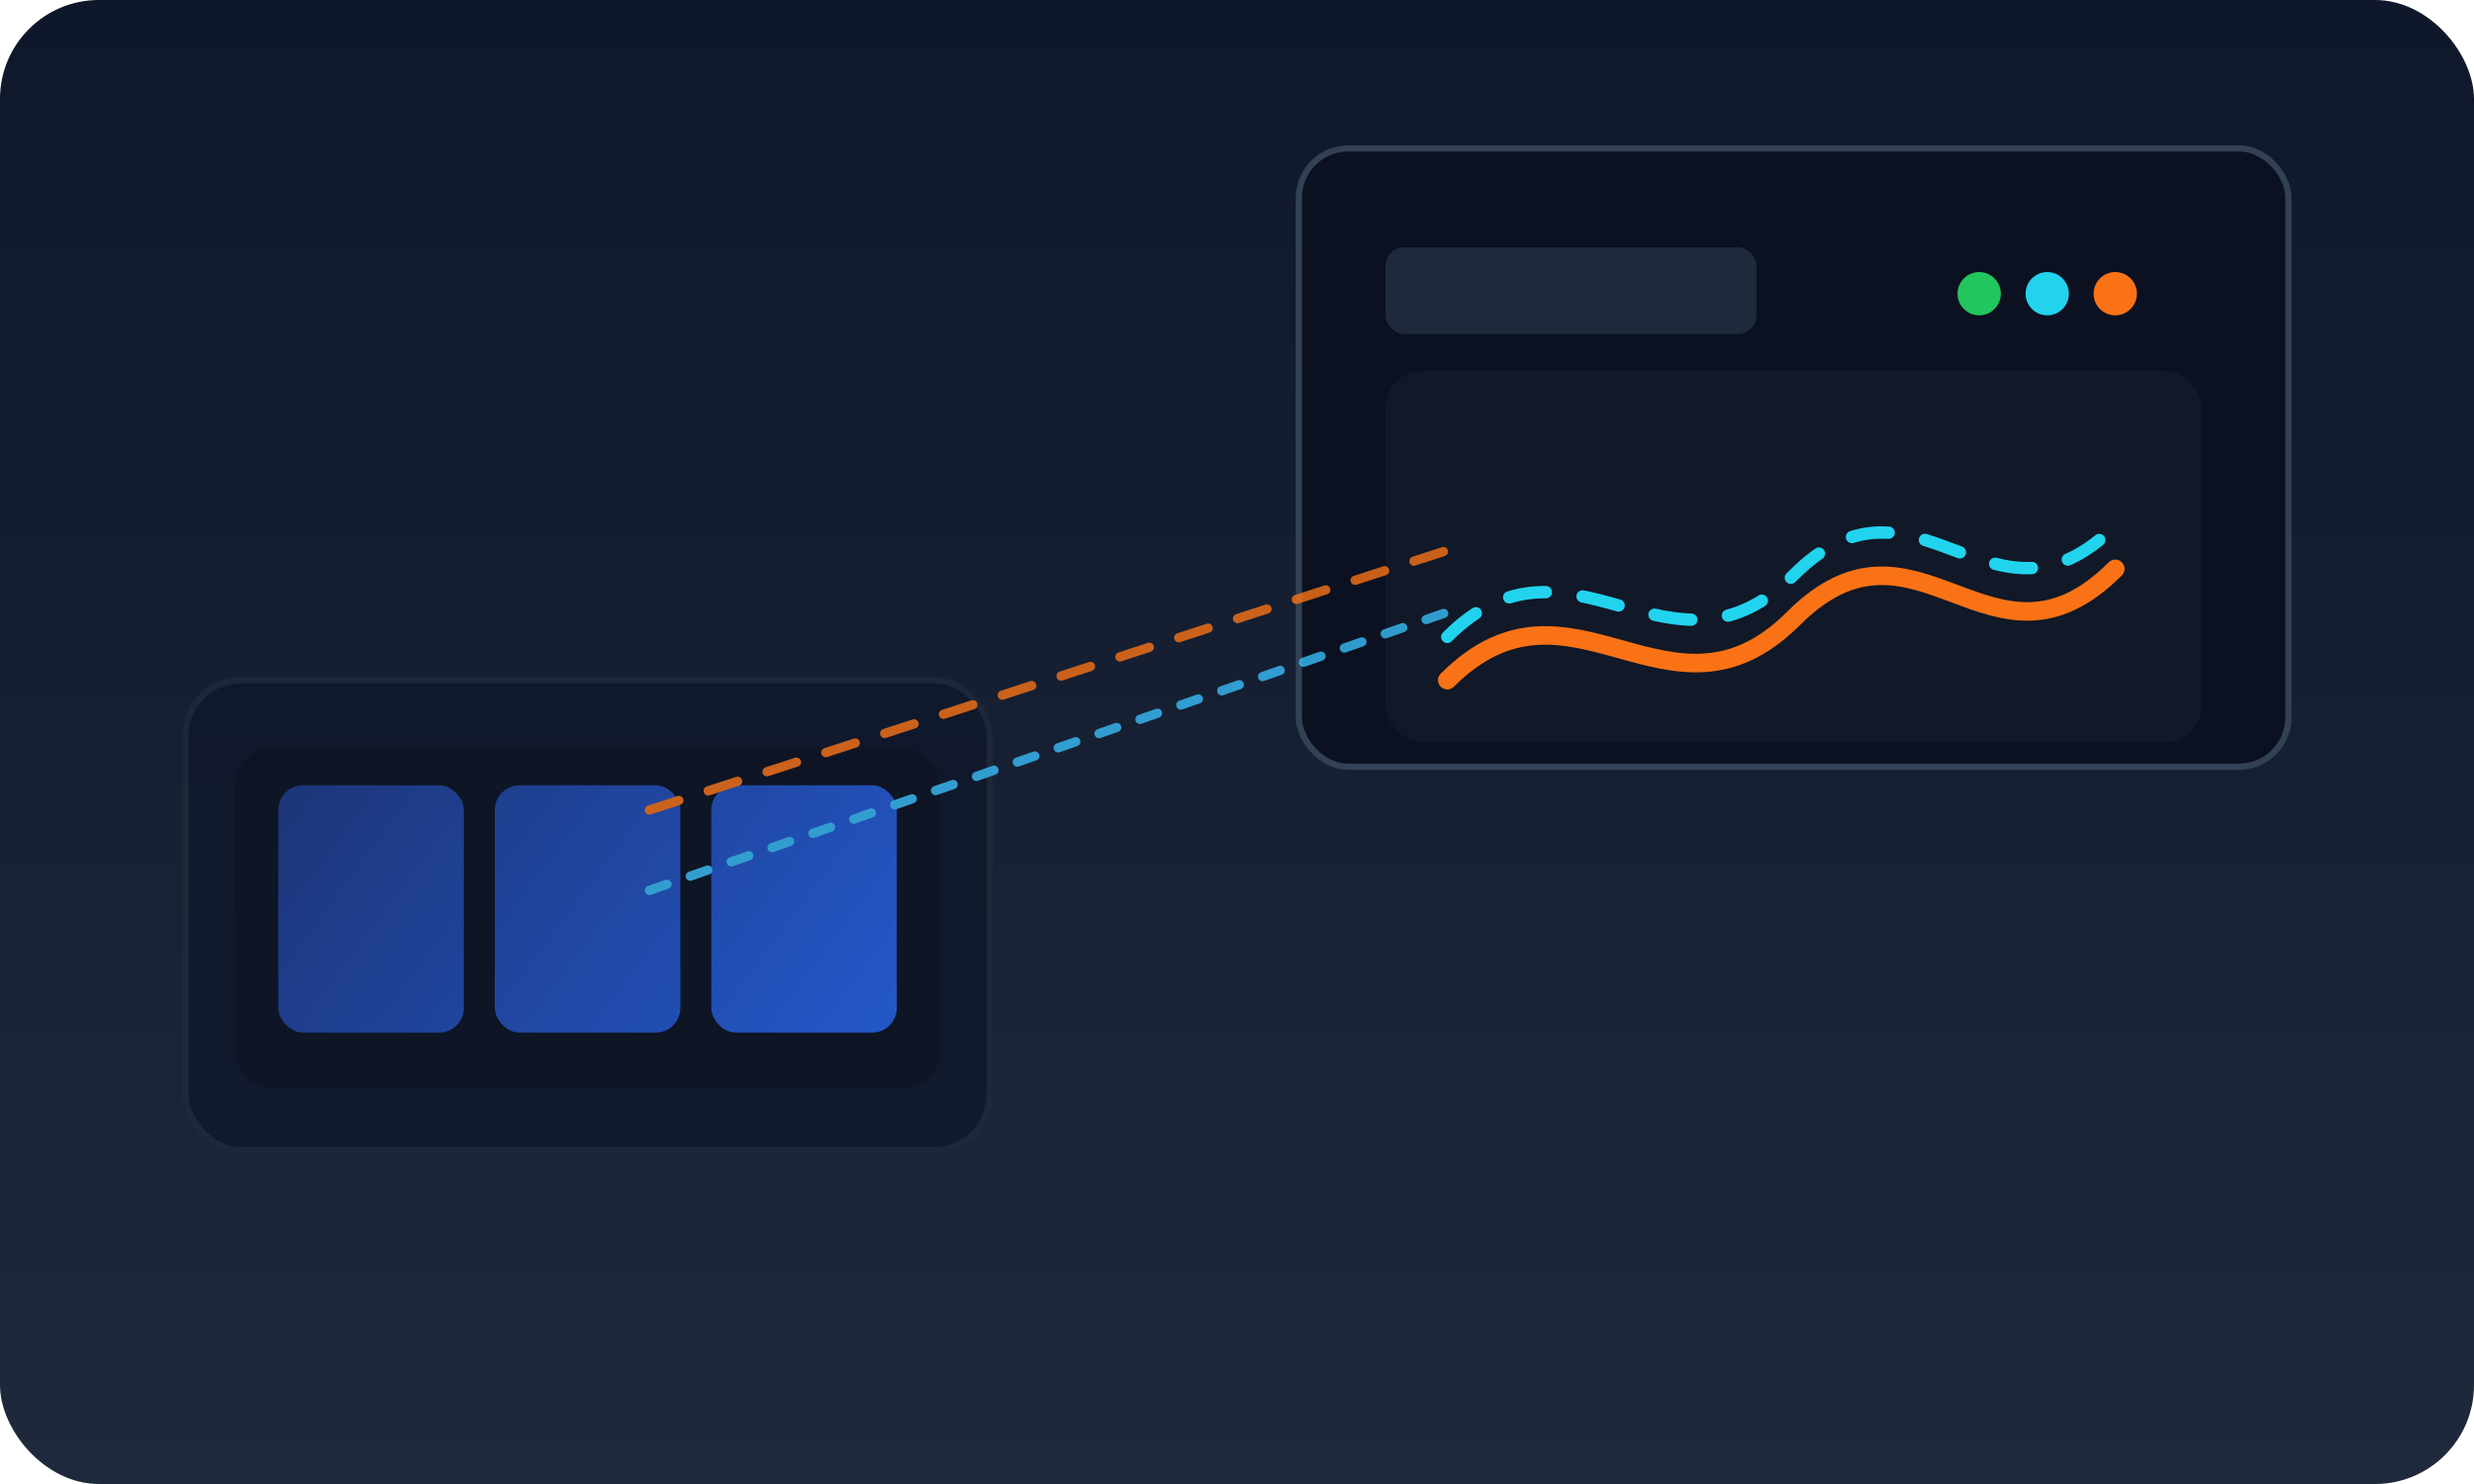 <svg width="800" height="480" viewBox="0 0 800 480" fill="none" xmlns="http://www.w3.org/2000/svg" role="img" aria-labelledby="title desc">
  <title id="title">Stylised solar array feeding an analytics dashboard</title>
  <desc id="desc">A group of solar panels sends data streams into a dashboard with charts and metrics.</desc>
  <defs>
    <linearGradient id="sky" x1="400" y1="0" x2="400" y2="480" gradientUnits="userSpaceOnUse">
      <stop stop-color="#0F172A" />
      <stop offset="1" stop-color="#1E293B" />
    </linearGradient>
    <linearGradient id="panel" x1="0" y1="0" x2="160" y2="120" gradientUnits="userSpaceOnUse">
      <stop offset="0" stop-color="#1E3A8A" />
      <stop offset="1" stop-color="#2563EB" />
    </linearGradient>
  </defs>
  <rect width="800" height="480" rx="32" fill="url(#sky)" />
  <rect x="420" y="48" width="320" height="200" rx="16" fill="#0B1120" stroke="#334155" stroke-width="2" />
  <rect x="448" y="80" width="120" height="28" rx="6" fill="#1E293B" />
  <rect x="448" y="120" width="264" height="120" rx="12" fill="#111827" />
  <path d="M468 220C508 180 540 240 580 200C620 160 644 224 684 184" stroke="#F97316" stroke-width="6" stroke-linecap="round" fill="none" />
  <path d="M468 206C508 166 540 226 580 186C620 146 644 210 684 170" stroke="#22D3EE" stroke-width="4" stroke-linecap="round" stroke-dasharray="12 12" fill="none" />
  <g opacity="0.8">
    <rect x="60" y="220" width="260" height="152" rx="18" fill="#0F172A" stroke="#1E293B" stroke-width="2" />
    <rect x="76" y="242" width="228" height="110" rx="12" fill="#0B1120" />
    <g transform="translate(90 254)">
      <rect width="60" height="80" rx="8" fill="url(#panel)" />
      <rect x="70" width="60" height="80" rx="8" fill="url(#panel)" />
      <rect x="140" width="60" height="80" rx="8" fill="url(#panel)" />
    </g>
    <path d="M210 262L468 178" stroke="#F97316" stroke-width="3" stroke-linecap="round" stroke-dasharray="10 10" />
    <path d="M210 288L468 198" stroke="#38BDF8" stroke-width="3" stroke-linecap="round" stroke-dasharray="6 8" />
  </g>
  <circle cx="640" cy="95" r="7" fill="#22C55E" />
  <circle cx="662" cy="95" r="7" fill="#22D3EE" />
  <circle cx="684" cy="95" r="7" fill="#F97316" />
</svg>
